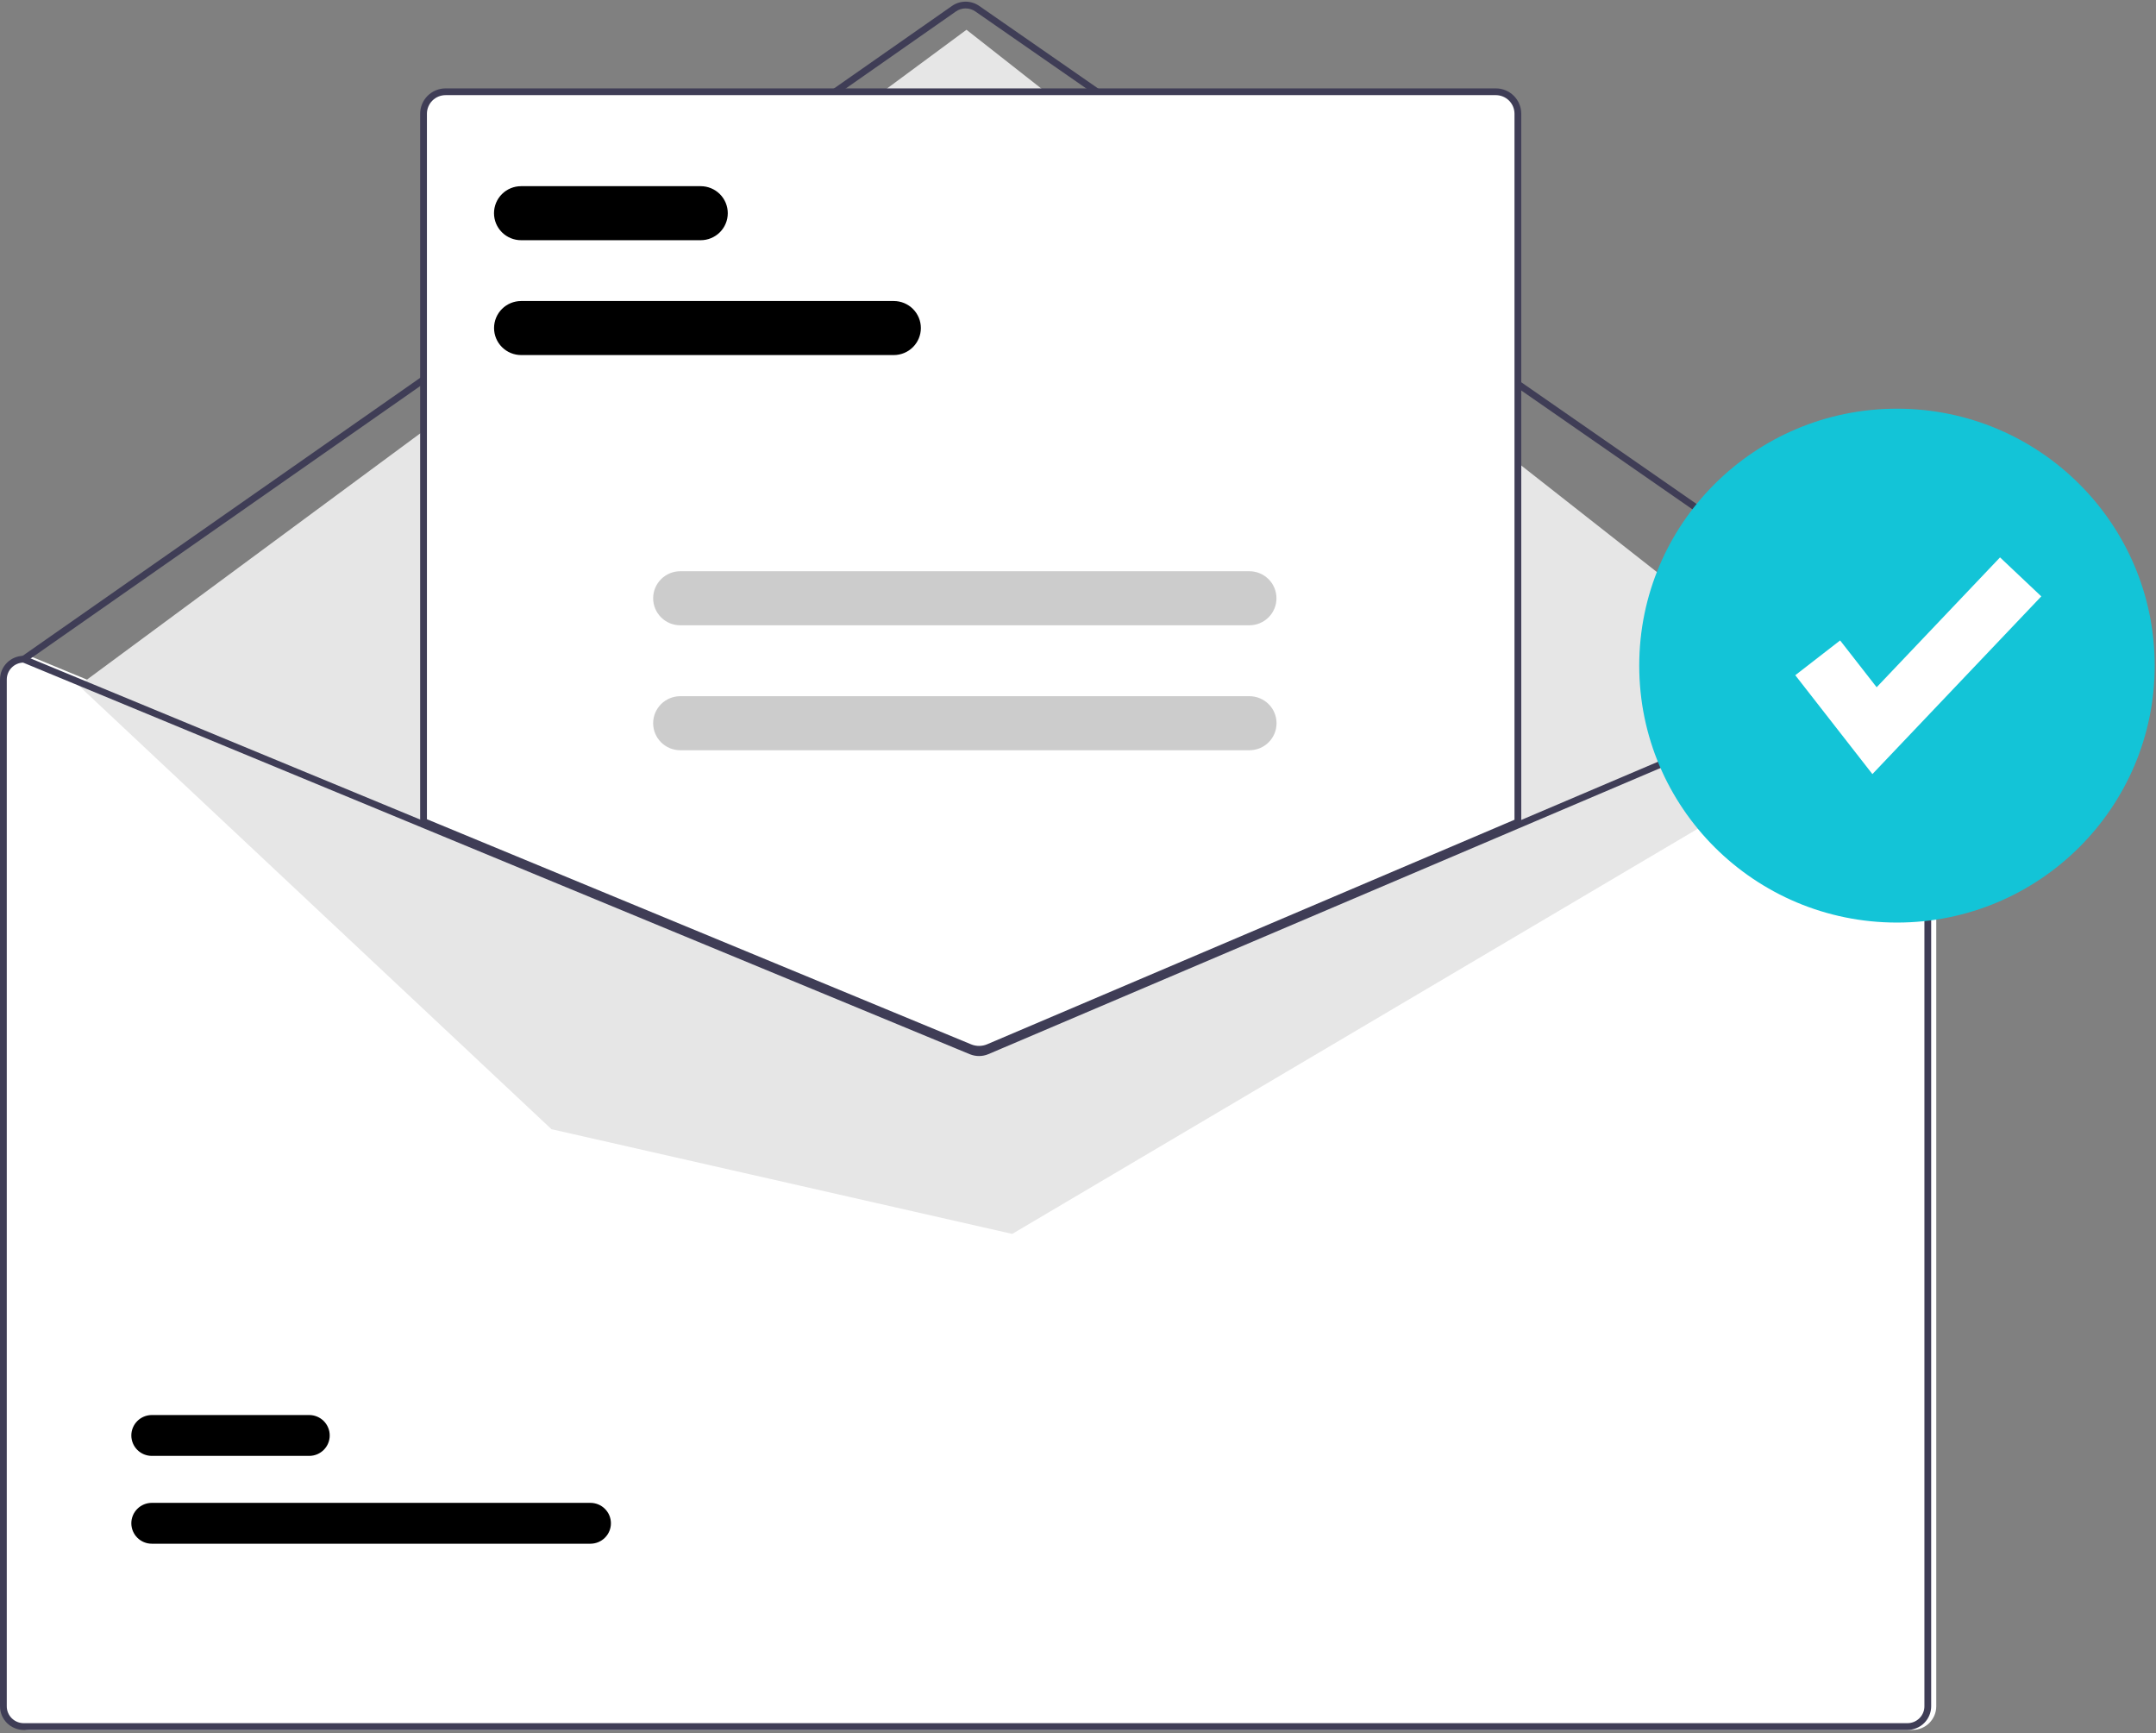 <svg width="163" height="131" viewBox="0 0 163 131" fill="none" xmlns="http://www.w3.org/2000/svg">
<rect x="0" y="0" width="163" height="131" fill="#808080" stroke="none"/>
<path d="M144.594 49.57H144.543L115.137 62.085L74.905 79.208C74.748 79.274 74.579 79.308 74.408 79.309C74.238 79.31 74.069 79.277 73.911 79.213L32.403 62.049L2.275 49.591L2.229 49.57H2.177C1.702 49.571 1.246 49.759 0.91 50.094C0.574 50.429 0.385 50.883 0.384 51.357V128.968C0.385 129.441 0.574 129.896 0.91 130.231C1.246 130.566 1.702 130.754 2.177 130.755H144.594C145.07 130.754 145.525 130.566 145.861 130.231C146.198 129.896 146.387 129.441 146.387 128.968V51.357C146.387 50.883 146.198 50.429 145.861 50.094C145.525 49.759 145.07 49.571 144.594 49.57Z" fill="white"/>
<path d="M144.721 50.081C144.669 50.081 144.618 50.065 144.575 50.035L73.736 0.864C73.52 0.715 73.264 0.636 73.002 0.636C72.739 0.636 72.484 0.717 72.268 0.867L1.939 50.035C1.884 50.073 1.815 50.088 1.748 50.077C1.682 50.065 1.622 50.027 1.583 49.972C1.544 49.916 1.529 49.848 1.541 49.781C1.552 49.715 1.59 49.656 1.645 49.617L71.974 0.448C72.275 0.239 72.634 0.126 73.001 0.126C73.368 0.125 73.727 0.237 74.028 0.445L144.868 49.616C144.913 49.647 144.946 49.692 144.964 49.743C144.981 49.795 144.982 49.85 144.966 49.902C144.949 49.954 144.917 49.999 144.873 50.032C144.829 50.064 144.776 50.081 144.721 50.081H144.721Z" fill="#3F3D56"/>
<path d="M5.957 51.824L73.07 2.25L140.693 55.351L76.528 93.263L41.693 85.349L5.957 51.824Z" fill="#E6E6E6"/>
<path d="M44.636 116.68H11.48C11.07 116.681 10.675 116.519 10.384 116.229C10.094 115.94 9.93 115.548 9.929 115.138C9.929 114.729 10.091 114.336 10.381 114.046C10.671 113.756 11.065 113.593 11.476 113.592H44.636C45.047 113.592 45.441 113.754 45.732 114.043C46.023 114.332 46.187 114.724 46.187 115.134C46.188 115.543 46.025 115.936 45.735 116.226C45.445 116.516 45.051 116.679 44.641 116.68H44.636Z" fill="black"/>
<path d="M23.375 110.042H11.479C11.069 110.042 10.675 109.88 10.384 109.591C10.093 109.302 9.93 108.909 9.929 108.5C9.929 108.091 10.091 107.698 10.381 107.408C10.671 107.118 11.064 106.955 11.475 106.954H23.375C23.578 106.953 23.78 106.993 23.968 107.07C24.156 107.147 24.327 107.261 24.472 107.404C24.616 107.547 24.73 107.717 24.808 107.905C24.887 108.092 24.927 108.293 24.927 108.495C24.928 108.698 24.888 108.899 24.81 109.087C24.733 109.274 24.619 109.445 24.475 109.588C24.331 109.732 24.16 109.846 23.972 109.924C23.785 110.001 23.583 110.041 23.38 110.042H23.375Z" fill="black"/>
<path d="M74.019 79.436C73.766 79.437 73.517 79.388 73.284 79.293L31.893 62.175V8.595C31.893 8.121 32.083 7.667 32.419 7.332C32.755 6.997 33.211 6.809 33.686 6.808H113.091C113.566 6.809 114.022 6.997 114.358 7.332C114.694 7.667 114.883 8.121 114.884 8.595V62.213L114.806 62.246L74.776 79.284C74.536 79.385 74.278 79.436 74.019 79.436Z" fill="white"/>
<path d="M74.018 79.564C73.75 79.564 73.484 79.513 73.235 79.411L31.765 62.261V8.596C31.765 8.088 31.968 7.601 32.328 7.242C32.688 6.883 33.176 6.681 33.686 6.681H113.091C113.6 6.681 114.088 6.883 114.449 7.242C114.809 7.601 115.011 8.088 115.012 8.596V62.297L74.826 79.402C74.57 79.509 74.296 79.564 74.018 79.564ZM32.277 61.92L73.43 78.939C73.814 79.094 74.244 79.092 74.626 78.932L114.5 61.96V8.596C114.499 8.223 114.351 7.866 114.087 7.603C113.822 7.34 113.464 7.192 113.091 7.191H33.686C33.312 7.192 32.954 7.34 32.69 7.603C32.426 7.866 32.277 8.223 32.277 8.596L32.277 61.92Z" fill="#3F3D56"/>
<path d="M144.21 49.57H144.159L114.753 62.085L74.52 79.208C74.363 79.274 74.195 79.308 74.024 79.309C73.853 79.31 73.684 79.277 73.526 79.213L32.018 62.049L1.89 49.591L1.844 49.57H1.793C1.318 49.571 0.862 49.759 0.526 50.094C0.19 50.429 0.001 50.883 0 51.357V128.968C0.001 129.441 0.19 129.896 0.526 130.231C0.862 130.566 1.318 130.754 1.793 130.755H144.21C144.685 130.754 145.141 130.566 145.477 130.231C145.813 129.896 146.002 129.441 146.003 128.968V51.357C146.002 50.883 145.813 50.429 145.477 50.094C145.141 49.759 144.685 49.571 144.21 49.57ZM145.491 128.968C145.491 129.306 145.356 129.631 145.115 129.87C144.875 130.109 144.55 130.244 144.21 130.244H1.793C1.453 130.244 1.128 130.109 0.888 129.87C0.647 129.631 0.512 129.306 0.512 128.968V51.357C0.513 51.027 0.641 50.71 0.871 50.472C1.1 50.234 1.413 50.094 1.744 50.081L32.018 62.601L73.329 79.685C73.777 79.866 74.278 79.864 74.723 79.677L114.753 62.639L144.261 50.081C144.592 50.095 144.904 50.236 145.133 50.473C145.362 50.711 145.49 51.028 145.491 51.357V128.968Z" fill="#3F3D56"/>
<path d="M67.574 26.837H39.398C38.855 26.836 38.335 26.62 37.951 26.237C37.567 25.854 37.352 25.335 37.352 24.794C37.352 24.253 37.567 23.734 37.951 23.351C38.335 22.968 38.855 22.753 39.398 22.752H67.574C68.117 22.753 68.638 22.968 69.021 23.351C69.405 23.734 69.62 24.253 69.62 24.794C69.62 25.335 69.405 25.854 69.021 26.237C68.638 26.62 68.117 26.836 67.574 26.837Z" fill="black"/>
<path d="M52.972 18.156H39.397C38.853 18.156 38.332 17.941 37.948 17.558C37.564 17.175 37.348 16.656 37.348 16.114C37.348 15.572 37.564 15.053 37.948 14.67C38.332 14.287 38.853 14.072 39.397 14.072H52.972C53.516 14.072 54.037 14.287 54.422 14.67C54.806 15.053 55.022 15.572 55.022 16.114C55.022 16.656 54.806 17.175 54.422 17.558C54.037 17.941 53.516 18.156 52.972 18.156Z" fill="black"/>
<path d="M94.459 47.261H51.426C50.883 47.26 50.363 47.045 49.979 46.662C49.596 46.279 49.38 45.76 49.38 45.219C49.38 44.678 49.596 44.158 49.979 43.776C50.363 43.393 50.883 43.177 51.426 43.176H94.459C95.002 43.177 95.522 43.393 95.906 43.776C96.29 44.158 96.505 44.678 96.505 45.219C96.505 45.76 96.29 46.279 95.906 46.662C95.522 47.045 95.002 47.26 94.459 47.261Z" fill="#CCCCCC"/>
<path d="M94.462 56.706H51.429C50.886 56.706 50.365 56.491 49.98 56.108C49.596 55.725 49.38 55.206 49.38 54.664C49.38 54.122 49.596 53.603 49.98 53.22C50.365 52.837 50.886 52.621 51.429 52.621H94.462C95.005 52.621 95.526 52.837 95.911 53.22C96.295 53.603 96.511 54.122 96.511 54.664C96.511 55.206 96.295 55.725 95.911 56.108C95.526 56.491 95.005 56.706 94.462 56.706Z" fill="#CCCCCC"/>
<path d="M143.416 69.731C154.177 69.731 162.901 61.036 162.901 50.311C162.901 39.585 154.177 30.89 143.416 30.89C132.655 30.89 123.931 39.585 123.931 50.311C123.931 61.036 132.655 69.731 143.416 69.731Z" fill="#13C4D7"/>
<path d="M141.559 58.509L135.728 51.035L139.119 48.406L141.88 51.945L151.208 42.13L154.328 45.076L141.559 58.509Z" fill="white"/>
</svg>
